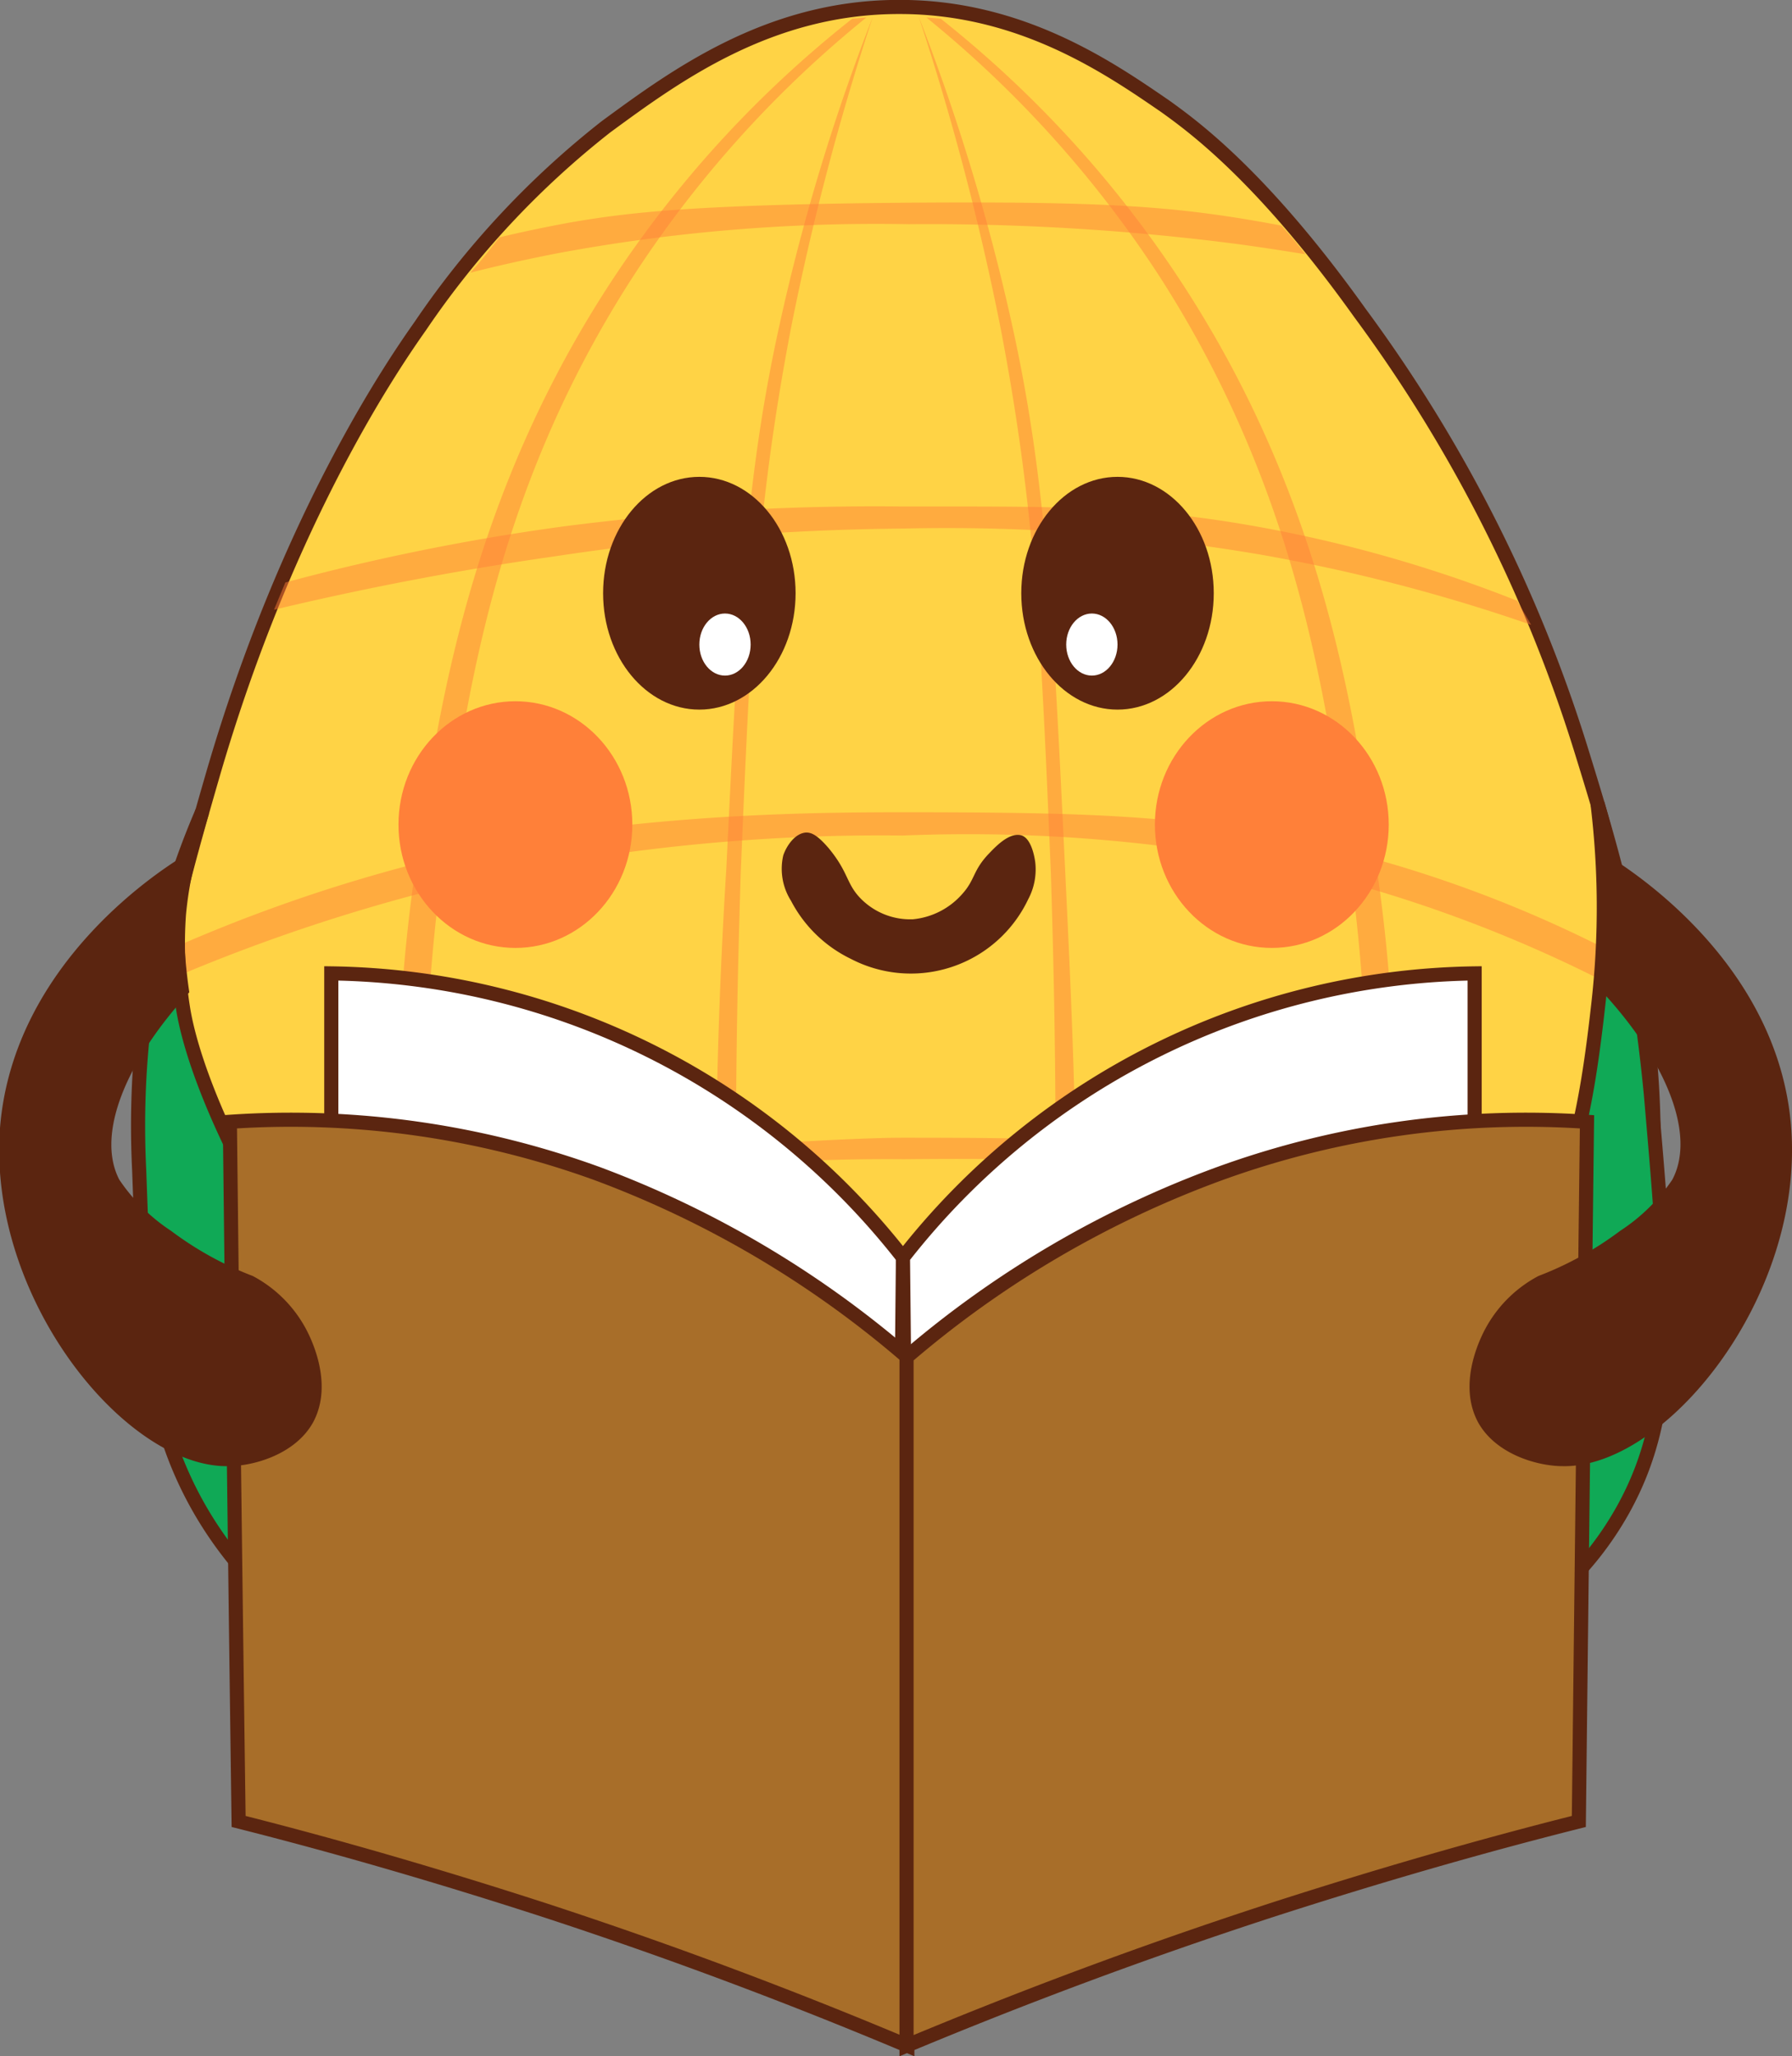 <svg xmlns="http://www.w3.org/2000/svg" viewBox="0 0 90.12 103.36"><rect x="0" y="0" width="90.12" height="103.36" fill="#808080" stroke="none"/><defs><style>.cls-1{fill:#ffd345;}.cls-1,.cls-3,.cls-7,.cls-8{stroke:#5b2510;stroke-miterlimit:10;stroke-width:0.71px;}.cls-2,.cls-4{fill:#ff8039;}.cls-2{opacity:0.48;}.cls-3{fill:#10a956;}.cls-5{fill:#5b2510;}.cls-6,.cls-7{fill:#fff;}.cls-8{fill:#a86e29;}</style></defs><g id="Layer_2" data-name="Layer 2"><g id="Reading"><path class="cls-1" d="M44.4,89.58c-6.91-.1-14.94-.31-23.4-5a25.49,25.49,0,0,1-8.32-6.81c-1-1.29-3.63-5.06-4.88-12.55-1.69-10.09.6-18.3,2.87-26.16,3.81-13.18,9.29-21,10.48-22.69a44.27,44.27,0,0,1,9.33-10C33.92,3.85,38.67.33,45.26.35c6.1,0,10.54,3.07,13.35,5,1.39,1,4.88,3.52,9.78,10.38A73.69,73.69,0,0,1,79.48,37.58c2.2,7.11,5.56,17.93,2.37,30.07C80,74.71,77,78.34,76.11,79.3s-3.64,4-10.19,6.8C57.5,89.7,50.15,89.66,44.4,89.58Z"/><path class="cls-2" d="M42.86.94A55.86,55.86,0,0,0,31,13.76c-7.44,11.15-9,22.14-10.1,29.85a86.07,86.07,0,0,0,.45,27.7,79.87,79.87,0,0,0,4.43,15l.69.41a91.61,91.61,0,0,1-3.91-15.53,93.65,93.65,0,0,1-.29-27.76c1.15-8.28,2.59-18.67,9.49-29.41A55.76,55.76,0,0,1,43.57.88Z"/><path class="cls-2" d="M76.3,30.2a68.17,68.17,0,0,0-13.14-3.74c-5.92-1.06-10.33-1-17.81-1a122.26,122.26,0,0,0-17,1,111.35,111.35,0,0,0-14,2.82l-.57,1.37c3.61-.86,8.4-1.87,14.09-2.68A123.91,123.91,0,0,1,45.4,26.57a93.93,93.93,0,0,1,18,1.31A87.87,87.87,0,0,1,77,31.41C76.77,31,76.53,30.61,76.3,30.2Z"/><path class="cls-2" d="M82,48.35a63.07,63.07,0,0,0-18.79-6.52c-5-.86-9.26-1-17.81-1-3.92,0-7.72.08-12.18.48-2.08.19-3.86.41-4.81.55A79.58,79.58,0,0,0,8.89,47.57c-.12.56-.25,1.11-.37,1.67a90.53,90.53,0,0,1,19.35-5.83A96,96,0,0,1,45.4,42a79.93,79.93,0,0,1,18,1.3,68.58,68.58,0,0,1,18.78,6.83Z"/><path class="cls-2" d="M82.09,64.78a62.82,62.82,0,0,0-18.88-6.59c-5-.86-9.26-1-17.81-1-3.92,0-16.29.93-17,1a87.6,87.6,0,0,0-20.3,5.95c.05.24.1.49.14.78s.06.56.07.81a85.89,85.89,0,0,1,10.9-4,88.6,88.6,0,0,1,8.7-2,96,96,0,0,1,17.53-1.46c6.33-.06,11.41,0,18,1.3a67.73,67.73,0,0,1,18.31,6.64c.05-.23.1-.48.16-.72S82,65,82.09,64.78Z"/><path class="cls-2" d="M78.2,77.2a69.94,69.94,0,0,0-14.74-4.3c-5.94-1-10.4-1-17.82-1-6.53,0-11,.06-17,1a81.87,81.87,0,0,0-15.9,4.23,3.49,3.49,0,0,0,.35.7,3.21,3.21,0,0,0,.76.79,52.59,52.59,0,0,1,5.6-2.17,63.5,63.5,0,0,1,8.7-2A97,97,0,0,1,45.7,73C51.94,73,57,73,63.67,74.32a66.57,66.57,0,0,1,13.47,4.3l.54-.72Z"/><path class="cls-2" d="M64.44,11.34c-.52-.1-1.29-.24-2.23-.39-3.83-.6-7.29-.83-16.57-.76-10.67.09-14,.48-17,1-1.47.27-2.69.54-3.52.74l-.72.91q-.37.45-.75.87c1.09-.28,2.63-.64,4.5-1A87.62,87.62,0,0,1,45.7,11.27a121,121,0,0,1,16.55,1c1.4.19,2.57.38,3.4.51l-.58-.72Z"/><path class="cls-2" d="M43.9.83a103.94,103.94,0,0,0-4.68,15.42c-1.71,7.7-2.06,14.36-2.69,27.36a273.22,273.22,0,0,0-.33,27.6c.29,6.65.81,12.3,1.29,16.56l.76,0c-.36-4.36-.74-10-1-16.67-.46-12.86-.13-22.76,0-27.17.48-11.44.76-18.22,2.53-27.44A131.87,131.87,0,0,1,43.9.83Z"/><path class="cls-2" d="M46.2.83a105.16,105.16,0,0,1,4.68,15.42c1.71,7.7,2.06,14.36,2.68,27.36.44,9.11.8,16.94.34,27.6-.3,6.65-.82,12.3-1.3,16.56l-.75,0c.35-4.36.73-10,1-16.67.45-12.86.13-22.76,0-27.17-.48-11.44-.76-18.22-2.53-27.44A131.87,131.87,0,0,0,46.2.83Z"/><path class="cls-2" d="M47.31.94A56.09,56.09,0,0,1,59.13,13.76c7.45,11.15,9,22.14,10.1,29.85a85.77,85.77,0,0,1-.45,27.7,79.87,79.87,0,0,1-4.43,15l-.68.41a91.61,91.61,0,0,0,3.91-15.53,94,94,0,0,0,.29-27.76C66.72,35.17,65.28,24.78,58.38,14A56,56,0,0,0,46.59.88Z"/><path class="cls-3" d="M10.17,40.8s-.65,2.06-.9,3.28A18.74,18.74,0,0,0,9,45.94a20.56,20.56,0,0,0,.23,4.89c.56,3.2,2.9,8.58,6.7,14.08,0,0,4.09,5.93,8.16,8.19l.75.4c1.06.55,2.07,1,8.87,4.28,4.77,2.35,6.63,3.31,8.25,5.52a14.08,14.08,0,0,1,2.44,6.28,36.3,36.3,0,0,1-21.1-3C19.44,84.7,12.42,81.44,9.17,74.15,7.41,70.21,7.27,66.28,7,58.83a44.62,44.62,0,0,1,.34-8.17A40.5,40.5,0,0,1,10.17,40.8Z"/><path class="cls-3" d="M80.34,40.4a43,43,0,0,1,.06,9.9c-.6,5.41-1.4,10.33-4.84,14.93-2.65,3.54-5.8,5.3-10.41,7.87-1.64.91-1.36.63-9.61,4.68-4.77,2.34-6.64,3.31-8.26,5.52a13.93,13.93,0,0,0-2.43,6.28,49.55,49.55,0,0,0,21.09-3c6.21-2.36,12.32-4.69,15.67-10.67,2.79-5,2.33-10.3,1.41-20.94a87.88,87.88,0,0,0-2-12C80.76,41.9,80.51,41,80.34,40.4Z"/><ellipse id="Má_phải" data-name="Má phải" class="cls-4" cx="63.96" cy="41.45" rx="5.88" ry="6.2"/><ellipse id="Má_phải-2" data-name="Má phải" class="cls-4" cx="25.92" cy="41.45" rx="5.88" ry="6.2"/><g id="Biểu_cảm_2" data-name="Biểu cảm 2"><ellipse class="cls-5" cx="35.17" cy="29.82" rx="4.84" ry="5.85"/><path id="Miệng" class="cls-5" d="M39.78,45.28A3,3,0,0,1,39.39,43c.16-.48.6-1.13,1.16-1.15.25,0,.54.11,1.11.77,1,1.2.89,1.76,1.57,2.49a3.49,3.49,0,0,0,2.68,1.1,3.78,3.78,0,0,0,2.48-1.27c.67-.74.52-1.19,1.38-2.07.4-.42,1-1,1.55-.89s.71,1.13.74,1.34a3.18,3.18,0,0,1-.35,1.88,6.53,6.53,0,0,1-8.92,3A6.66,6.66,0,0,1,39.78,45.28Z"/><ellipse class="cls-6" cx="36.46" cy="32.4" rx="1.29" ry="1.56"/></g><g id="Biểu_cảm_2-2" data-name="Biểu cảm 2"><ellipse class="cls-5" cx="56.2" cy="29.82" rx="4.84" ry="5.85"/><ellipse class="cls-6" cx="54.91" cy="32.4" rx="1.29" ry="1.56"/></g><g id="Book"><path class="cls-7" d="M16.66,70.85V48.93A37.13,37.13,0,0,1,45.41,63.21q-.1,10.17-.2,20.35c-4.65-2.38-9.61-4.77-14.89-7.1C25.62,74.38,21.05,72.52,16.66,70.85Z"/><path class="cls-7" d="M74.16,70.85V48.93A37.13,37.13,0,0,0,45.41,63.21q.11,10.17.2,20.35c4.65-2.38,9.61-4.77,14.89-7.1C65.2,74.38,69.77,72.52,74.16,70.85Z"/><path class="cls-8" d="M11.56,56.39Q11.76,74,12,91.56,19.33,93.41,27.33,96c6.52,2.13,12.62,4.44,18.3,6.83q0-17.31,0-34.61A51.14,51.14,0,0,0,30.05,59,45.21,45.21,0,0,0,11.56,56.39Z"/><path class="cls-8" d="M79.81,56.39Q79.6,74,79.4,91.56,72,93.42,64,96c-6.55,2.13-12.69,4.44-18.41,6.83q0-17.31,0-34.61A51.08,51.08,0,0,1,61.32,59,45.2,45.2,0,0,1,79.81,56.39Z"/></g><g id="Tay"><path id="Tay_phải" data-name="Tay phải" class="cls-5" d="M80.6,49.88a26.27,26.27,0,0,0,.28-3.31,27.39,27.39,0,0,0-.14-3.63c1,.61,8.71,5.36,9.34,13.76.64,8.57-6.34,17.1-11.49,17-1.24,0-3.36-.58-4.26-2.21-1.07-2,.18-4.37.43-4.81a6.46,6.46,0,0,1,2.61-2.54,16.82,16.82,0,0,0,4.11-2.27A9.26,9.26,0,0,0,84.1,59.3C85.32,57,83.73,53.27,80.6,49.88Z"/></g><g id="Tay-2" data-name="Tay"><path id="Tay_phải-2" data-name="Tay phải" class="cls-5" d="M9.52,49.88a26.27,26.27,0,0,1-.28-3.31,27.39,27.39,0,0,1,.14-3.63C8.35,43.55.67,48.3,0,56.7c-.64,8.57,6.34,17.1,11.49,17,1.24,0,3.36-.58,4.26-2.21,1.07-2-.18-4.37-.43-4.81a6.46,6.46,0,0,0-2.61-2.54,16.82,16.82,0,0,1-4.11-2.27A9.26,9.26,0,0,1,6,59.3C4.8,57,6.39,53.27,9.52,49.88Z"/></g></g></g></svg>